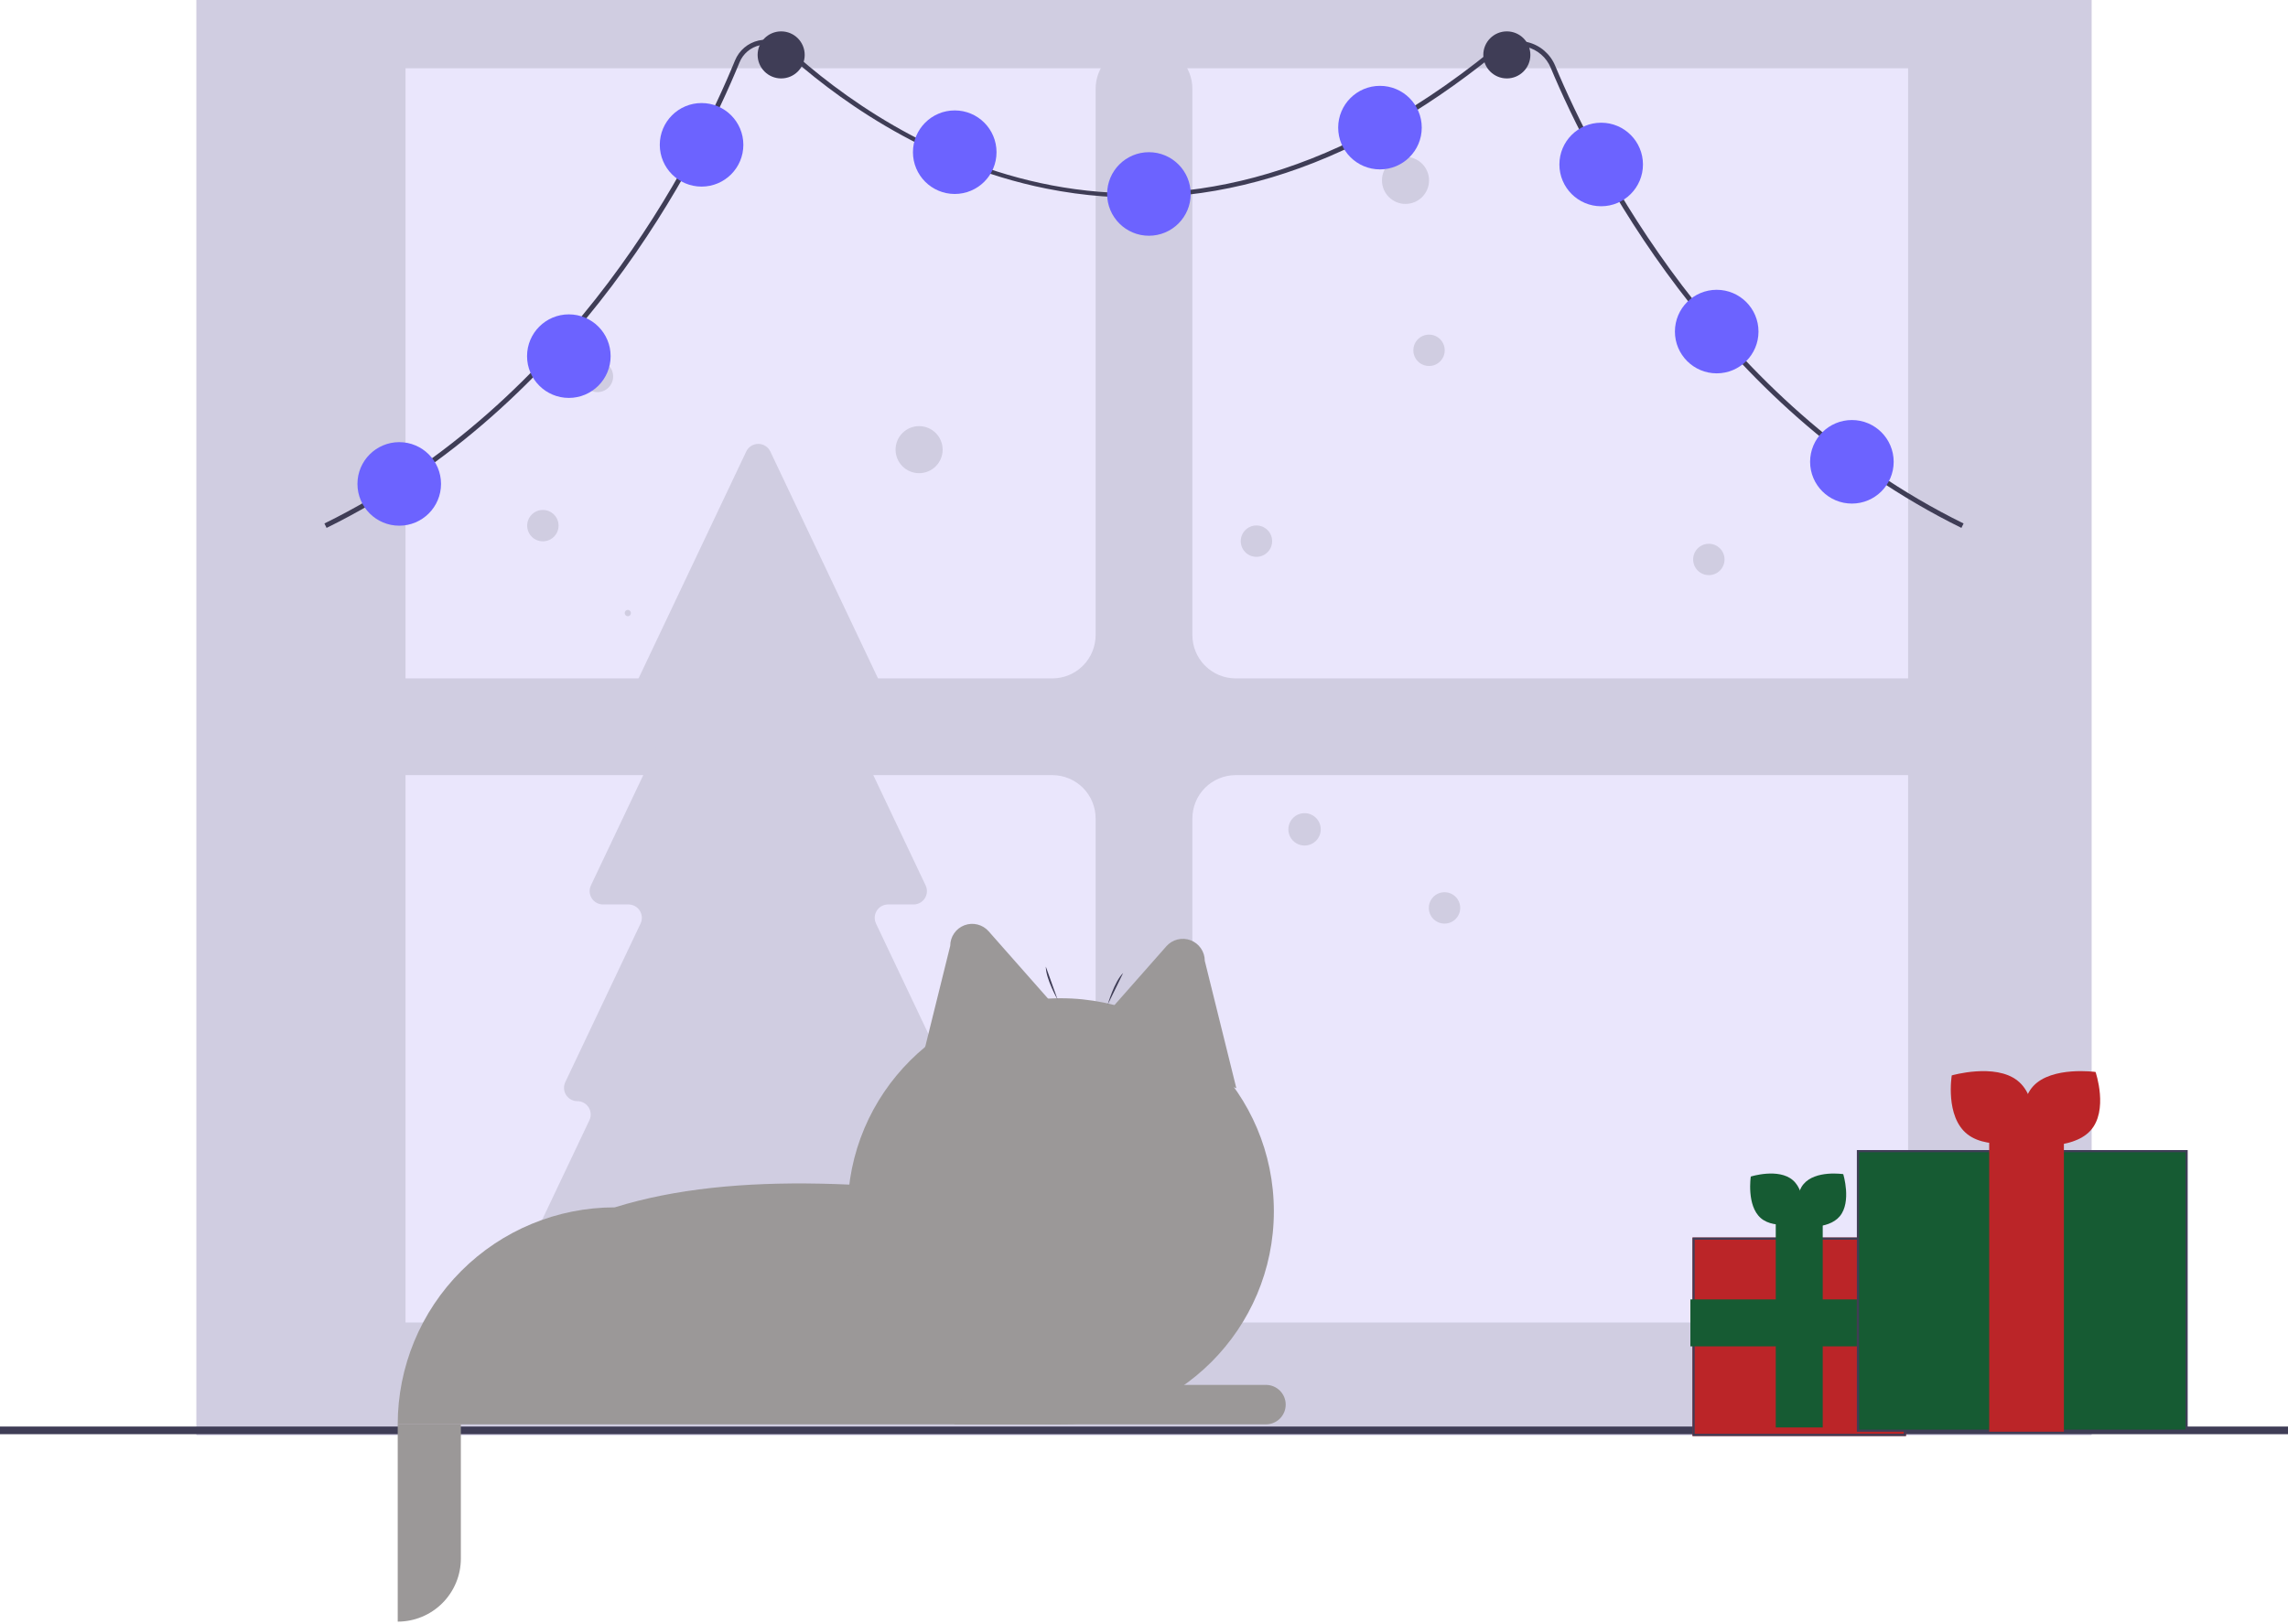 <svg width="1072" height="761" viewBox="0 0 1072 761" fill="none" xmlns="http://www.w3.org/2000/svg">
<g id="undraw_decorative_friends_q2np 1" clip-path="url(#clip0)">
<path id="Vector" d="M980 0H92V672.649H980V0Z" fill="#D0CDE1"/>
<path id="Vector_2" d="M894 32H190V619.81H894V32Z" fill="#EAE6FC"/>
<path id="Vector_3" d="M911.445 317.946H578.97C573.585 317.946 568.421 315.807 564.613 311.999C560.806 308.192 558.667 303.028 558.667 297.643V41.609C558.667 36.225 556.528 31.061 552.72 27.253C548.913 23.445 543.748 21.306 538.364 21.306H533.637C528.252 21.306 523.088 23.445 519.28 27.253C515.473 31.061 513.333 36.225 513.333 41.609V297.643C513.333 303.028 511.194 308.192 507.387 311.999C503.579 315.807 498.415 317.946 493.03 317.946H160.555C157.889 317.946 155.249 318.471 152.786 319.491C150.322 320.512 148.084 322.007 146.199 323.893C144.314 325.778 142.818 328.016 141.798 330.479C140.777 332.943 140.252 335.583 140.252 338.249V342.976C140.252 348.361 142.391 353.525 146.199 357.333C150.006 361.14 155.171 363.279 160.555 363.279H493.03C498.415 363.279 503.579 365.418 507.387 369.226C511.194 373.033 513.333 378.197 513.333 383.582V626.616C513.333 632.001 515.472 637.165 519.28 640.972C523.087 644.78 528.252 646.919 533.636 646.919H538.364C543.748 646.919 548.912 644.78 552.72 640.972C556.527 637.165 558.667 632.001 558.667 626.616V383.582C558.667 378.198 560.806 373.033 564.613 369.226C568.421 365.418 573.585 363.279 578.97 363.279H911.445C916.829 363.279 921.993 361.14 925.801 357.333C929.608 353.525 931.748 348.361 931.748 342.976V338.249C931.748 332.864 929.609 327.7 925.801 323.893C921.994 320.085 916.829 317.946 911.445 317.946Z" fill="#D0CDE1"/>
<path id="Vector_4" d="M476.628 614.002L434.404 525.009C433.952 524.056 433.748 523.004 433.812 521.952C433.875 520.899 434.204 519.88 434.768 518.989C435.331 518.097 436.111 517.363 437.035 516.854C437.959 516.346 438.996 516.079 440.051 516.079C441.105 516.079 442.142 515.812 443.066 515.303C443.99 514.795 444.77 514.06 445.333 513.169C445.897 512.278 446.226 511.259 446.29 510.206C446.353 509.153 446.15 508.102 445.698 507.149L410.432 432.822C409.98 431.87 409.776 430.818 409.84 429.765C409.904 428.713 410.232 427.693 410.796 426.802C411.36 425.911 412.14 425.177 413.063 424.668C413.987 424.159 415.024 423.892 416.079 423.892H428.042C429.096 423.892 430.134 423.626 431.057 423.117C431.981 422.608 432.761 421.874 433.324 420.983C433.888 420.092 434.217 419.072 434.281 418.02C434.344 416.967 434.141 415.915 433.689 414.963L396.059 335.653C395.607 334.7 395.403 333.649 395.467 332.596C395.53 331.544 395.859 330.524 396.423 329.633C396.987 328.742 397.767 328.008 398.69 327.499C399.614 326.99 400.651 326.723 401.706 326.723H405.658C406.713 326.723 407.75 326.456 408.674 325.948C409.597 325.439 410.377 324.705 410.941 323.814C411.505 322.922 411.834 321.903 411.897 320.85C411.961 319.798 411.757 318.746 411.305 317.794L360.926 211.613C360.419 210.545 359.62 209.642 358.62 209.01C357.62 208.378 356.462 208.042 355.279 208.042C354.097 208.042 352.938 208.378 351.939 209.01C350.939 209.642 350.139 210.545 349.632 211.613L299.253 317.793C298.801 318.746 298.598 319.798 298.661 320.85C298.725 321.903 299.054 322.922 299.617 323.814C300.181 324.705 300.961 325.439 301.885 325.948C302.808 326.456 303.846 326.723 304.9 326.723H308.853C309.907 326.723 310.945 326.99 311.868 327.499C312.792 328.007 313.572 328.742 314.135 329.633C314.699 330.524 315.028 331.544 315.092 332.596C315.155 333.649 314.952 334.7 314.5 335.653L276.87 414.963C276.418 415.915 276.214 416.967 276.278 418.02C276.341 419.072 276.67 420.091 277.234 420.983C277.798 421.874 278.578 422.608 279.501 423.117C280.425 423.626 281.462 423.892 282.517 423.892H294.48C295.534 423.892 296.572 424.159 297.495 424.668C298.419 425.177 299.199 425.911 299.762 426.802C300.326 427.693 300.655 428.713 300.719 429.765C300.782 430.818 300.579 431.869 300.127 432.822L264.861 507.149C264.409 508.102 264.205 509.153 264.269 510.206C264.333 511.259 264.662 512.278 265.225 513.169C265.789 514.06 266.569 514.795 267.492 515.303C268.416 515.812 269.453 516.079 270.508 516.079C271.562 516.079 272.6 516.346 273.523 516.854C274.447 517.363 275.227 518.097 275.791 518.989C276.354 519.88 276.683 520.899 276.747 521.952C276.811 523.004 276.607 524.056 276.155 525.009L233.93 614.002C233.478 614.954 233.275 616.006 233.339 617.058C233.402 618.111 233.731 619.13 234.295 620.022C234.858 620.913 235.638 621.647 236.562 622.156C237.486 622.665 238.523 622.931 239.577 622.931H323.202C324.023 622.931 324.835 623.093 325.594 623.407C326.352 623.721 327.041 624.182 327.621 624.762C328.202 625.342 328.662 626.032 328.976 626.79C329.291 627.548 329.452 628.361 329.452 629.182V657.187C329.452 658.845 330.111 660.435 331.283 661.607C332.455 662.779 334.045 663.438 335.703 663.438H365.673C367.331 663.438 368.92 662.779 370.093 661.607C371.265 660.435 371.923 658.845 371.923 657.187V629.182C371.923 628.361 372.085 627.548 372.399 626.79C372.713 626.032 373.174 625.342 373.754 624.762C374.334 624.182 375.023 623.721 375.782 623.407C376.54 623.093 377.353 622.931 378.174 622.931H470.981C472.036 622.931 473.073 622.665 473.997 622.156C474.92 621.647 475.7 620.913 476.264 620.022C476.827 619.13 477.156 618.111 477.22 617.059C477.284 616.006 477.08 614.954 476.628 614.002Z" fill="#D0CDE1"/>
<path id="Vector_5" d="M1072 668.577H0V672.163H1072V668.577Z" fill="#3F3D56"/>
<path id="Vector_6" d="M294.152 288.822C294.541 288.809 294.91 288.645 295.18 288.365C295.45 288.085 295.601 287.711 295.601 287.322C295.601 286.933 295.45 286.559 295.18 286.28C294.91 286 294.541 285.836 294.152 285.822C293.763 285.836 293.395 286 293.125 286.28C292.854 286.559 292.703 286.933 292.703 287.322C292.703 287.711 292.854 288.085 293.125 288.365C293.395 288.645 293.763 288.809 294.152 288.822Z" fill="#D0CDE1"/>
<g id="snowflake-5">
<path id="Vector_7" d="M658.523 95.568C664.613 95.568 669.55 90.631 669.55 84.541C669.55 78.451 664.613 73.513 658.523 73.513C652.432 73.513 647.495 78.451 647.495 84.541C647.495 90.631 652.432 95.568 658.523 95.568Z" fill="#D0CDE1"/>
</g>
<g id="snowflake-6">
<path id="Vector_8" d="M669.55 171.532C673.61 171.532 676.901 168.24 676.901 164.18C676.901 160.12 673.61 156.829 669.55 156.829C665.49 156.829 662.198 160.12 662.198 164.18C662.198 168.24 665.49 171.532 669.55 171.532Z" fill="#D0CDE1"/>
</g>
<g id="snowflake-8">
<path id="Vector_9" d="M800.649 269.55C804.709 269.55 808 266.258 808 262.198C808 258.138 804.709 254.847 800.649 254.847C796.589 254.847 793.297 258.138 793.297 262.198C793.297 266.258 796.589 269.55 800.649 269.55Z" fill="#D0CDE1"/>
</g>
<g id="cat-belly">
<path id="Vector_10" d="M496.991 667.553H186.345V667.552C186.345 640.58 197.059 614.712 216.132 595.64C235.204 576.568 261.072 565.853 288.044 565.853C344.647 548.21 418.481 553.87 496.991 565.853V667.553Z" fill="#9B9898"/>
</g>
<path id="Vector_11" d="M430.424 502.984L445.217 443.26C445.217 441.172 445.853 439.134 447.039 437.417C448.226 435.699 449.907 434.384 451.86 433.646C453.812 432.908 455.944 432.781 457.97 433.284C459.996 433.787 461.821 434.894 463.202 436.459L500.69 478.946L430.424 502.984Z" fill="#9B9898"/>
<path id="Vector_12" d="M579.265 510.002L564.473 450.278C564.473 448.191 563.837 446.153 562.65 444.435C561.464 442.718 559.782 441.403 557.83 440.664C555.877 439.926 553.746 439.8 551.72 440.302C549.694 440.805 547.869 441.913 546.488 443.478L509 485.964L579.265 510.002Z" fill="#9B9898"/>
<path id="Vector_13" d="M186.345 667.553H215.93V730.422C215.93 734.307 215.165 738.154 213.678 741.743C212.191 745.333 210.012 748.594 207.265 751.342C204.517 754.089 201.256 756.268 197.666 757.755C194.077 759.242 190.23 760.007 186.345 760.007V667.553L186.345 667.553Z" fill="#9B9898"/>
<path id="Vector_14" d="M447.066 649.062H593.144C594.358 649.062 595.56 649.301 596.682 649.765C597.804 650.23 598.823 650.911 599.682 651.77C600.54 652.628 601.221 653.647 601.686 654.769C602.15 655.891 602.389 657.093 602.389 658.307C602.389 659.521 602.15 660.723 601.686 661.845C601.221 662.967 600.54 663.986 599.682 664.845C598.823 665.703 597.804 666.384 596.682 666.849C595.56 667.313 594.358 667.553 593.144 667.553H447.066V649.062Z" fill="#9B9898"/>
<path id="Vector_15" d="M496.991 667.553C552.137 667.553 596.842 622.848 596.842 567.702C596.842 512.556 552.137 467.851 496.991 467.851C441.845 467.851 397.141 512.556 397.141 567.702C397.141 622.848 441.845 667.553 496.991 667.553Z" fill="#9B9898"/>
<path id="Vector_16" d="M495.55 468.543C495.55 468.543 490 458.889 490 453L495.55 468.543Z" fill="#3F3D56"/>
<path id="Vector_17" d="M519 470.834C519 470.834 522.024 460.117 526.235 456L519 470.834Z" fill="#3F3D56"/>
<g id="snowflake-4">
<path id="Vector_18" d="M611.228 396.274C615.415 396.274 618.81 392.879 618.81 388.692C618.81 384.504 615.415 381.11 611.228 381.11C607.04 381.11 603.646 384.504 603.646 388.692C603.646 392.879 607.04 396.274 611.228 396.274Z" fill="#D0CDE1"/>
</g>
<g id="snowflake-3">
<path id="Vector_19" d="M588.685 260.973C592.745 260.973 596.036 257.682 596.036 253.622C596.036 249.562 592.745 246.27 588.685 246.27C584.625 246.27 581.333 249.562 581.333 253.622C581.333 257.682 584.625 260.973 588.685 260.973Z" fill="#D0CDE1"/>
</g>
<path id="Vector_20" d="M279.928 183.784C283.988 183.784 287.279 180.492 287.279 176.432C287.279 172.372 283.988 169.081 279.928 169.081C275.868 169.081 272.577 172.372 272.577 176.432C272.577 180.492 275.868 183.784 279.928 183.784Z" fill="#D0CDE1"/>
<g id="snowflake-7">
<path id="Vector_21" d="M676.802 432.863C680.862 432.863 684.154 429.572 684.154 425.512C684.154 421.452 680.862 418.16 676.802 418.16C672.742 418.16 669.451 421.452 669.451 425.512C669.451 429.572 672.742 432.863 676.802 432.863Z" fill="#D0CDE1"/>
</g>
<g id="snowflake-1">
<path id="Vector_22" d="M254.351 253.703C258.411 253.703 261.703 250.411 261.703 246.351C261.703 242.291 258.411 239 254.351 239C250.291 239 247 242.291 247 246.351C247 250.411 250.291 253.703 254.351 253.703Z" fill="#D0CDE1"/>
</g>
<g id="snowflake-2">
<path id="Vector_23" d="M430.631 221.766C436.721 221.766 441.658 216.829 441.658 210.739C441.658 204.649 436.721 199.712 430.631 199.712C424.541 199.712 419.604 204.649 419.604 210.739C419.604 216.829 424.541 221.766 430.631 221.766Z" fill="#D0CDE1"/>
</g>
<path id="Vector_24" d="M918.983 247.409C802.766 190.194 745.685 77.517 726.538 31.728C725.549 29.334 724.011 27.207 722.048 25.517C720.085 23.828 717.752 22.623 715.238 22.002C712.694 21.352 710.033 21.31 707.47 21.879C704.907 22.448 702.513 23.612 700.484 25.277C631.476 81.251 560.74 102.482 490.243 88.383C432.015 76.738 388.587 43.298 367.882 24.402C366.293 22.951 364.377 21.905 362.297 21.354C360.217 20.802 358.035 20.762 355.936 21.235C353.836 21.707 351.883 22.68 350.24 24.07C348.598 25.461 347.315 27.227 346.502 29.219C327.489 75.542 270.575 189.535 153.017 247.409L151.999 245.343C268.851 187.816 325.458 74.425 344.371 28.344C345.325 26.009 346.829 23.939 348.754 22.31C350.68 20.681 352.971 19.541 355.431 18.987C357.892 18.433 360.45 18.481 362.888 19.128C365.326 19.774 367.572 21 369.435 22.7C416.203 65.386 541.943 150.909 699.033 23.488C701.34 21.596 704.06 20.274 706.973 19.628C709.885 18.982 712.909 19.03 715.8 19.769C718.662 20.476 721.318 21.846 723.552 23.77C725.787 25.693 727.538 28.115 728.664 30.84C747.71 76.389 804.482 188.472 920 245.343L918.983 247.409Z" fill="#3F3D56"/>
<g id="light-1">
<path id="Vector_25" d="M187.057 246.376C197.87 246.376 206.635 237.611 206.635 226.798C206.635 215.986 197.87 207.221 187.057 207.221C176.245 207.221 167.479 215.986 167.479 226.798C167.479 237.611 176.245 246.376 187.057 246.376Z" fill="#6C63FF"/>
</g>
<g id="light-2">
<path id="Vector_26" d="M266.519 186.491C277.332 186.491 286.097 177.726 286.097 166.914C286.097 156.101 277.332 147.336 266.519 147.336C255.707 147.336 246.942 156.101 246.942 166.914C246.942 177.726 255.707 186.491 266.519 186.491Z" fill="#6C63FF"/>
</g>
<g id="light-3">
<path id="Vector_27" d="M328.707 87.451C339.52 87.451 348.285 78.686 348.285 67.874C348.285 57.061 339.52 48.296 328.707 48.296C317.895 48.296 309.13 57.061 309.13 67.874C309.13 78.686 317.895 87.451 328.707 87.451Z" fill="#6C63FF"/>
</g>
<g id="light-4">
<path id="Vector_28" d="M447.325 90.906C458.137 90.906 466.902 82.141 466.902 71.329C466.902 60.516 458.137 51.751 447.325 51.751C436.512 51.751 427.747 60.516 427.747 71.329C427.747 82.141 436.512 90.906 447.325 90.906Z" fill="#6C63FF"/>
</g>
<g id="light-5">
<path id="Vector_29" d="M538.303 110.484C549.116 110.484 557.881 101.719 557.881 90.906C557.881 80.094 549.116 71.329 538.303 71.329C527.491 71.329 518.726 80.094 518.726 90.906C518.726 101.719 527.491 110.484 538.303 110.484Z" fill="#6C63FF"/>
</g>
<g id="light-6">
<path id="Vector_30" d="M646.556 79.39C657.369 79.39 666.134 70.625 666.134 59.812C666.134 49 657.369 40.235 646.556 40.235C635.744 40.235 626.979 49 626.979 59.812C626.979 70.625 635.744 79.39 646.556 79.39Z" fill="#6C63FF"/>
</g>
<g id="light-7">
<path id="Vector_31" d="M750.203 96.665C761.015 96.665 769.78 87.899 769.78 77.087C769.78 66.274 761.015 57.509 750.203 57.509C739.39 57.509 730.625 66.274 730.625 77.087C730.625 87.899 739.39 96.665 750.203 96.665Z" fill="#6C63FF"/>
</g>
<g id="light-8">
<path id="Vector_32" d="M804.329 174.975C815.141 174.975 823.907 166.21 823.907 155.397C823.907 144.585 815.141 135.82 804.329 135.82C793.517 135.82 784.751 144.585 784.751 155.397C784.751 166.21 793.517 174.975 804.329 174.975Z" fill="#6C63FF"/>
</g>
<g id="light-9">
<path id="Vector_33" d="M867.668 236.011C878.481 236.011 887.246 227.246 887.246 216.434C887.246 205.621 878.481 196.856 867.668 196.856C856.856 196.856 848.091 205.621 848.091 216.434C848.091 227.246 856.856 236.011 867.668 236.011Z" fill="#6C63FF"/>
</g>
<path id="Vector_34" d="M366 36.757C372.09 36.757 377.027 31.82 377.027 25.73C377.027 19.64 372.09 14.703 366 14.703C359.91 14.703 354.973 19.64 354.973 25.73C354.973 31.82 359.91 36.757 366 36.757Z" fill="#3F3D56"/>
<path id="Vector_35" d="M706 36.757C712.09 36.757 717.027 31.82 717.027 25.73C717.027 19.64 712.09 14.703 706 14.703C699.91 14.703 694.973 19.64 694.973 25.73C694.973 31.82 699.91 36.757 706 36.757Z" fill="#3F3D56"/>
<g id="Vector_36" filter="url(#filter0_d)">
<path d="M893 576H793V669H893V576Z" fill="#BB2528"/>
<path d="M793.5 668.5V576.5H892.5V668.5H793.5Z" stroke="#3F3D56"/>
</g>
<path id="Vector_37" d="M854 570H832V669H854V570Z" fill="#165B33"/>
<path id="Vector_38" d="M840.027 553.134C846.766 558.981 844.702 572.586 844.702 572.586C844.702 572.586 831.712 576.713 824.973 570.866C818.234 565.019 820.298 551.414 820.298 551.414C820.298 551.414 833.288 547.287 840.027 553.134Z" fill="#165B33"/>
<path id="Vector_39" d="M862.025 569.989C856.439 576.736 843.384 574.717 843.384 574.717C843.384 574.717 839.388 561.759 844.975 555.011C850.561 548.264 863.616 550.283 863.616 550.283C863.616 550.283 867.612 563.241 862.025 569.989Z" fill="#165B33"/>
<path id="Vector_40" d="M870.5 670.5V539.5H1024.5V670.5H870.5Z" fill="#165B33" stroke="#3F3D56"/>
<path id="Vector_41" d="M967 531H932V671H967V531Z" fill="#BB2528"/>
<path id="Vector_42" d="M945.242 506.44C955.755 514.723 952.535 533.997 952.535 533.997C952.535 533.997 932.271 539.843 921.758 531.56C911.245 523.277 914.465 504.003 914.465 504.003C914.465 504.003 934.729 498.157 945.242 506.44Z" fill="#BB2528"/>
<path id="Vector_43" d="M979.344 529.984C970.599 539.43 950.167 536.604 950.167 536.604C950.167 536.604 943.912 518.462 952.656 509.016C961.401 499.57 981.833 502.396 981.833 502.396C981.833 502.396 988.088 520.538 979.344 529.984Z" fill="#BB2528"/>
<rect id="Rectangle 1" x="792" y="609" width="78" height="22" fill="#165B33"/>
</g>
<defs>
<filter id="filter0_d" x="789" y="576" width="108" height="101" filterUnits="userSpaceOnUse" color-interpolation-filters="sRGB">
<feFlood flood-opacity="0" result="BackgroundImageFix"/>
<feColorMatrix in="SourceAlpha" type="matrix" values="0 0 0 0 0 0 0 0 0 0 0 0 0 0 0 0 0 0 127 0"/>
<feOffset dy="4"/>
<feGaussianBlur stdDeviation="2"/>
<feColorMatrix type="matrix" values="0 0 0 0 0 0 0 0 0 0 0 0 0 0 0 0 0 0 0.25 0"/>
<feBlend mode="normal" in2="BackgroundImageFix" result="effect1_dropShadow"/>
<feBlend mode="normal" in="SourceGraphic" in2="effect1_dropShadow" result="shape"/>
</filter>
<clipPath id="clip0">
<rect width="1072" height="760.007" fill="white"/>
</clipPath>
</defs>
</svg>
